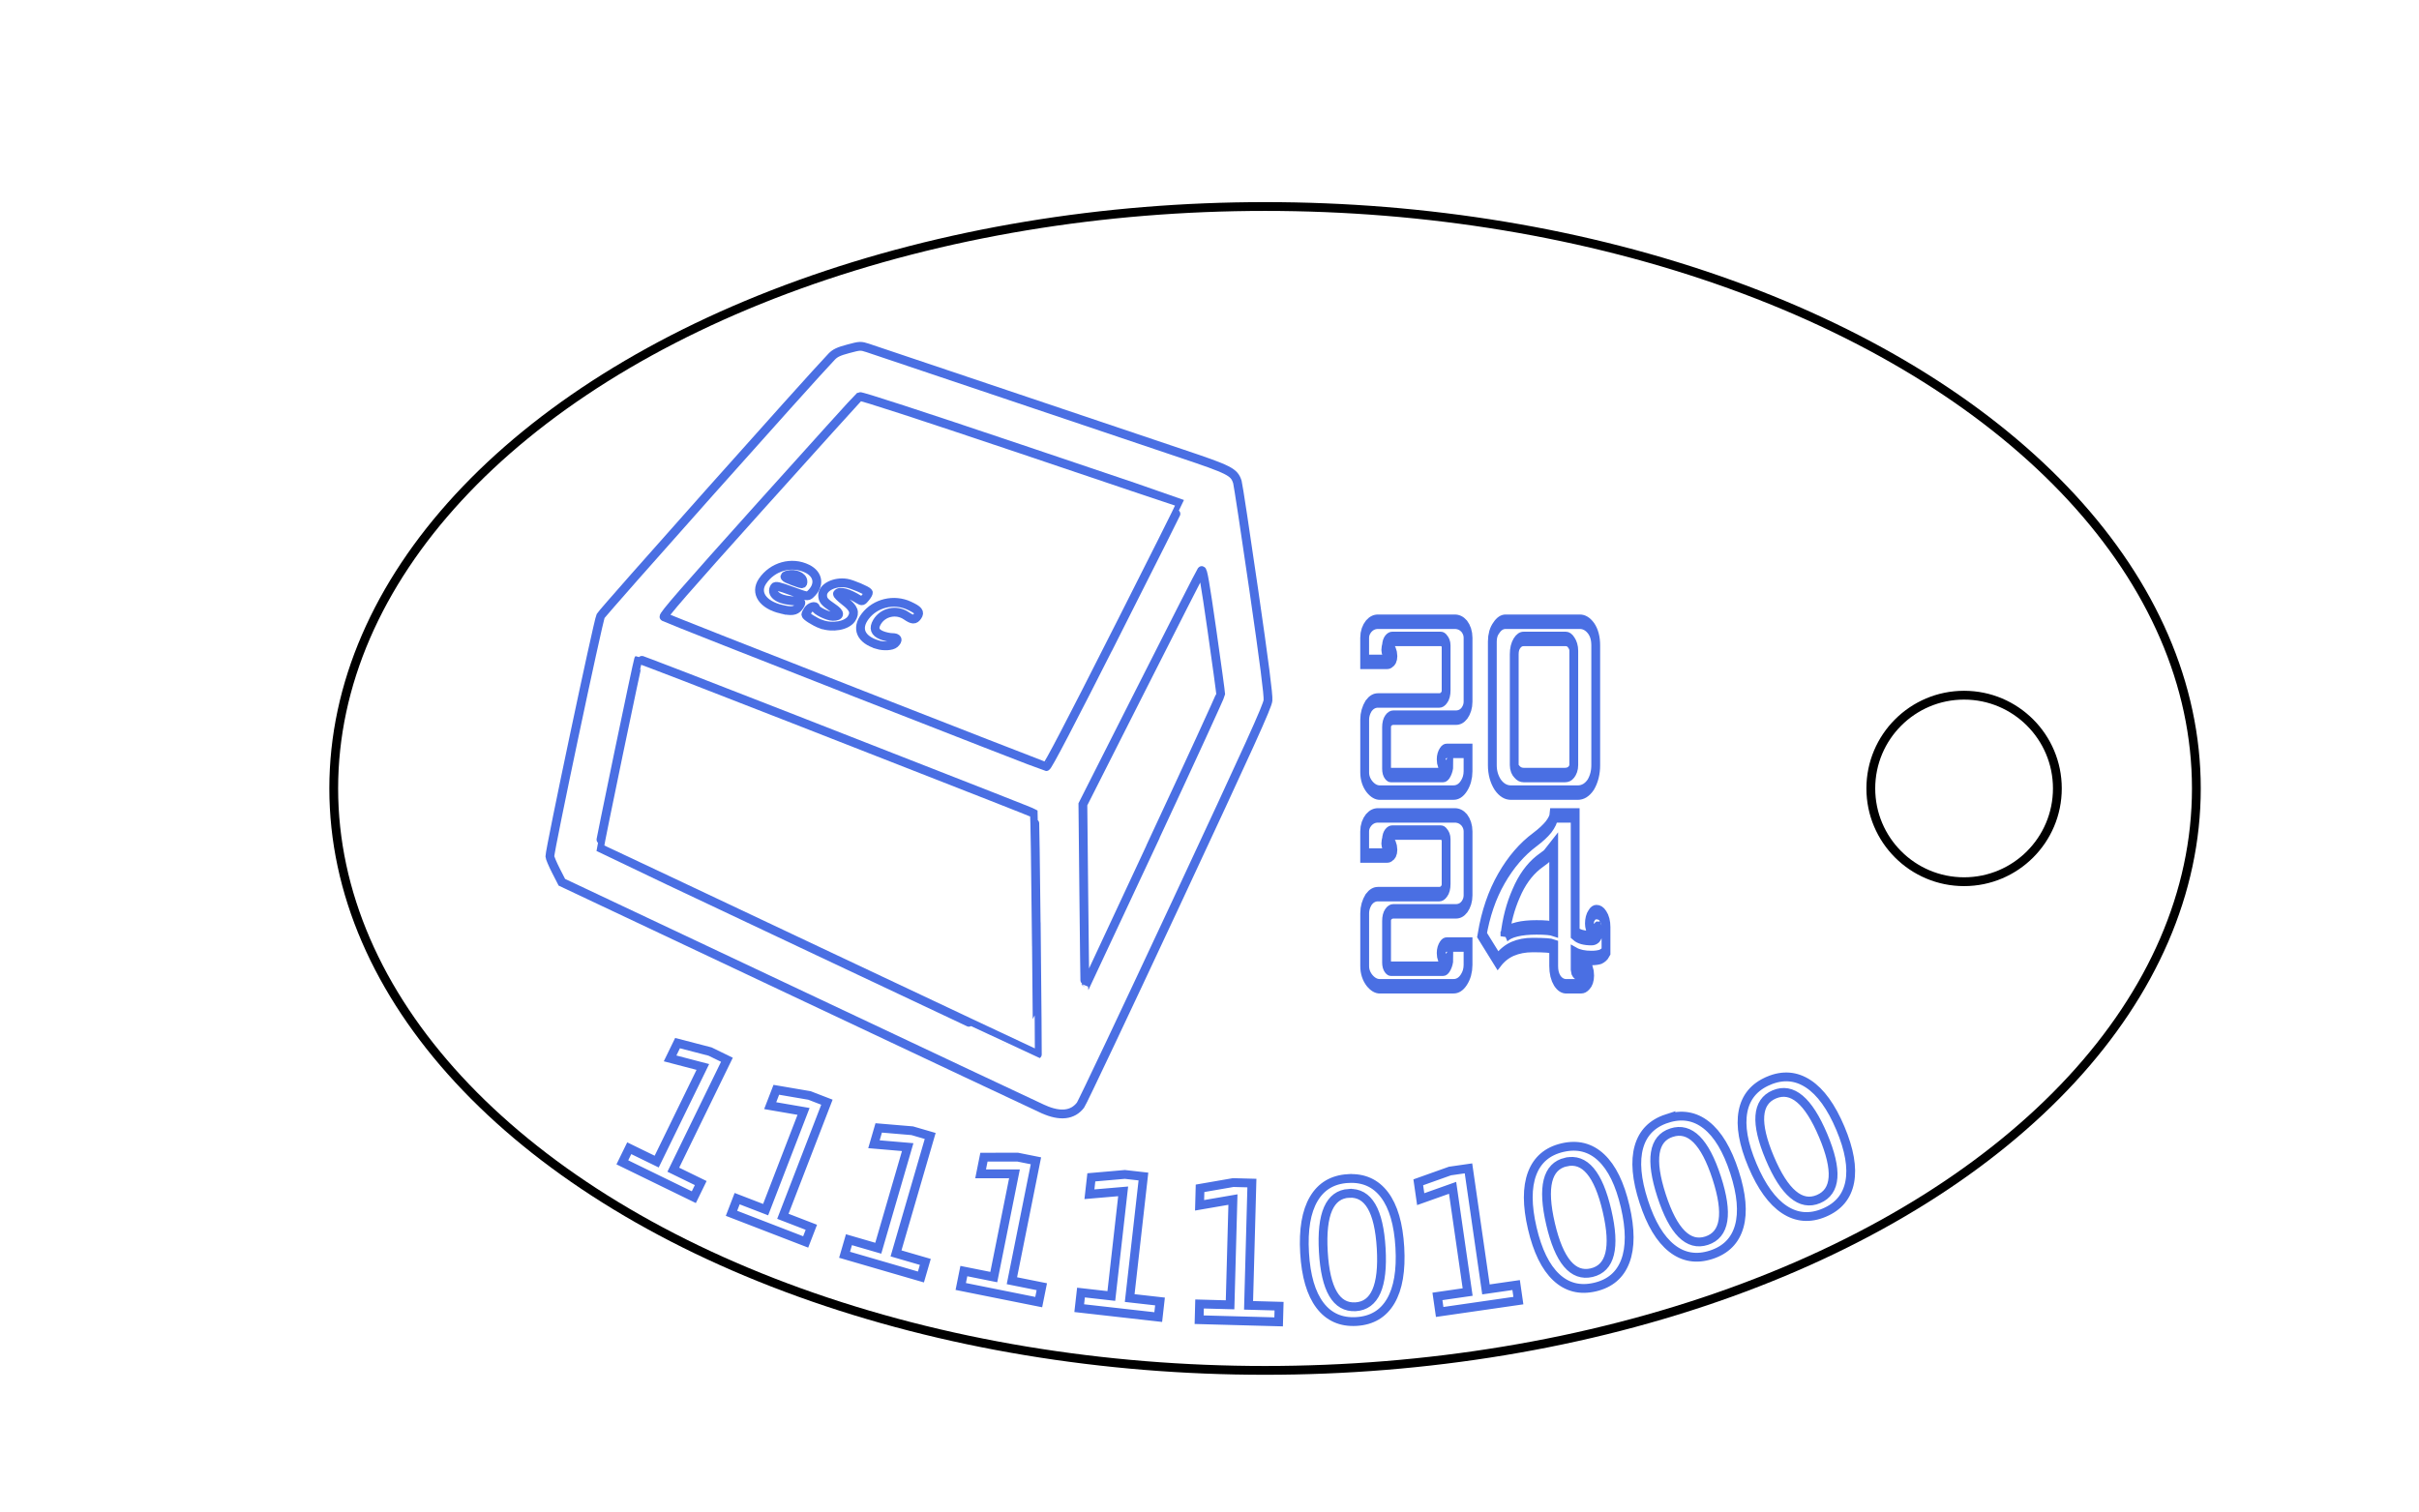 <?xml version="1.0" encoding="UTF-8" standalone="no"?>
<svg
   width="40.000mm"
   height="25.000mm"
   viewBox="-56.389 60.232 40 25"
   version="1.1"
   id="svg30945"
   sodipodi:docname="portachiavi-esc-24lb-r02.svg"
   inkscape:version="1.2.2 (b0a8486541, 2022-12-01)"
   xmlns:inkscape="http://www.inkscape.org/namespaces/inkscape"
   xmlns:sodipodi="http://sodipodi.sourceforge.net/DTD/sodipodi-0.dtd"
   xmlns="http://www.w3.org/2000/svg"
   xmlns:svg="http://www.w3.org/2000/svg">
  <defs
     id="defs30949" />
  <sodipodi:namedview
     id="namedview30947"
     pagecolor="#ffffff"
     bordercolor="#666666"
     borderopacity="1.0"
     inkscape:pageshadow="2"
     inkscape:pageopacity="0.0"
     inkscape:pagecheckerboard="0"
     inkscape:document-units="mm"
     showgrid="false"
     inkscape:zoom="4.2650833"
     inkscape:cx="57.443192"
     inkscape:cy="60.256736"
     inkscape:window-width="1920"
     inkscape:window-height="1008"
     inkscape:window-x="0"
     inkscape:window-y="0"
     inkscape:window-maximized="1"
     inkscape:current-layer="svg30945"
     inkscape:showpageshadow="2"
     inkscape:deskcolor="#d1d1d1" />
  <g
     id="g30964"
     transform="matrix(0.77,0,0,0.77,-7.451,17.269)">
    <ellipse
       style="fill:none;stroke:#000000;stroke-width:0.05mm"
       rx="20"
       ry="12.5"
       cx="-36.389"
       cy="72.732"
       id="ellipse30919" />
    <path
       transform="matrix(-1,0,0,1,-65.18,39.778)"
       style="fill:none;stroke:#4a6fe3;stroke-width:0.05mm"
       d="m -24.031,39.845 c 0.125,-0.056 2.502,-1.176 5.284,-2.489 l 5.057,-2.387 0.128,-0.25 c 0.07,-0.138 0.128,-0.275 0.129,-0.306 0.004,-0.135 -1.035,-5.056 -1.09,-5.163 -0.046,-0.09 -4.508,-5.1 -4.961,-5.571 -0.074,-0.077 -0.152,-0.114 -0.356,-0.168 -0.255,-0.068 -0.265,-0.069 -0.422,-0.018 -0.088,0.028 -1.417,0.476 -2.954,0.994 -1.536,0.518 -3.234,1.091 -3.773,1.271 -1.05,0.352 -1.139,0.398 -1.208,0.614 -0.016,0.051 -0.174,1.092 -0.351,2.312 -0.228,1.572 -0.317,2.266 -0.306,2.379 0.013,0.13 0.381,0.941 1.984,4.378 1.083,2.32 2.002,4.262 2.042,4.315 0.167,0.219 0.438,0.249 0.795,0.089 z"
       id="path30921" />
    <path
       transform="matrix(-1,0,0,1,-65.18,39.778)"
       style="fill:none;stroke:#4a6fe3;stroke-width:0.05mm"
       d="m -23.879,36.087 c 0.014,-1.418 0.032,-2.584 0.04,-2.592 0.008,-0.008 0.426,-0.175 0.93,-0.372 0.504,-0.197 2.41,-0.943 4.236,-1.658 1.826,-0.715 3.326,-1.294 3.334,-1.286 0.017,0.017 0.853,4.039 0.841,4.05 -0.011,0.011 -9.397,4.442 -9.403,4.438 -0.003,-0.002 0.007,-1.163 0.021,-2.581 z"
       id="path30923" />
    <path
       transform="matrix(-1,0,0,1,-65.18,39.778)"
       style="fill:none;stroke:#4a6fe3;stroke-width:0.05mm"
       d="m -26.383,34.099 c -0.799,-1.714 -1.454,-3.141 -1.455,-3.171 -5.28e-4,-0.03 0.084,-0.649 0.188,-1.376 0.146,-1.018 0.197,-1.312 0.223,-1.276 0.019,0.025 0.6,1.165 1.291,2.533 l 1.257,2.486 -0.02,1.968 c -0.011,1.083 -0.022,1.965 -0.026,1.961 -0.003,-0.004 -0.66,-1.41 -1.46,-3.125 z"
       id="path30925" />
    <path
       transform="matrix(-1,0,0,1,-65.18,39.778)"
       style="fill:none;stroke:#4a6fe3;stroke-width:0.05mm"
       d="m -25.567,29.663 c -0.786,-1.554 -1.425,-2.829 -1.419,-2.835 0.006,-0.005 1.552,-0.529 3.437,-1.164 2.204,-0.742 3.44,-1.145 3.466,-1.128 0.022,0.014 0.985,1.079 2.14,2.366 1.613,1.796 2.091,2.346 2.058,2.367 -0.069,0.044 -8.157,3.213 -8.207,3.216 -0.031,0.002 -0.507,-0.91 -1.475,-2.823 z"
       id="path30927" />
    <path
       transform="matrix(-1,0,0,1,-65.18,39.778)"
       style="fill:none;stroke:#4a6fe3;stroke-width:0.05mm"
       d="m -20.468,29.865 c 0.362,-0.11 0.464,-0.347 0.263,-0.61 -0.215,-0.283 -0.617,-0.379 -0.943,-0.227 -0.202,0.094 -0.238,0.14 -0.179,0.226 0.059,0.085 0.105,0.083 0.242,-0.01 0.21,-0.143 0.5,-0.08 0.627,0.136 0.079,0.135 0.047,0.224 -0.101,0.284 -0.067,0.027 -0.169,0.049 -0.227,0.049 -0.118,0 -0.138,0.051 -0.05,0.131 0.058,0.052 0.233,0.063 0.368,0.022 z"
       id="path30929" />
    <path
       transform="matrix(-1,0,0,1,-65.18,39.778)"
       style="fill:none;stroke:#4a6fe3;stroke-width:0.05mm"
       d="m -19.257,29.426 c 0.129,-0.047 0.328,-0.172 0.328,-0.206 1.89e-4,-0.013 -0.022,-0.057 -0.048,-0.098 -0.047,-0.072 -0.163,-0.104 -0.163,-0.046 0,0.054 -0.26,0.182 -0.369,0.182 -0.167,0 -0.167,-0.073 6.62e-4,-0.185 0.179,-0.12 0.218,-0.168 0.218,-0.271 0,-0.169 -0.259,-0.298 -0.515,-0.257 -0.116,0.019 -0.44,0.156 -0.466,0.198 -0.007,0.011 0.019,0.061 0.059,0.109 0.067,0.083 0.076,0.086 0.142,0.045 0.229,-0.143 0.418,-0.194 0.461,-0.125 0.009,0.015 -0.061,0.087 -0.157,0.16 -0.193,0.146 -0.23,0.243 -0.144,0.376 0.099,0.151 0.41,0.207 0.652,0.117 z"
       id="path30931" />
    <path
       transform="matrix(-1,0,0,1,-65.18,39.778)"
       style="fill:none;stroke:#4a6fe3;stroke-width:0.05mm"
       d="m -18.406,29.105 c 0.403,-0.095 0.576,-0.352 0.407,-0.603 -0.215,-0.319 -0.63,-0.433 -0.964,-0.266 -0.244,0.122 -0.271,0.359 -0.062,0.548 0.057,0.052 0.072,0.049 0.399,-0.071 0.275,-0.101 0.345,-0.117 0.367,-0.084 0.089,0.137 -0.068,0.267 -0.348,0.29 -0.11,0.009 -0.207,0.026 -0.215,0.039 -0.008,0.012 0.014,0.058 0.048,0.101 0.067,0.085 0.155,0.096 0.368,0.046 z"
       id="path30933" />
    <path
       transform="matrix(-1,0,0,1,-65.18,39.778)"
       style="fill:none;stroke:#4a6fe3;stroke-width:0.05mm"
       d="m -18.867,28.507 c 0,-0.103 0.17,-0.179 0.317,-0.142 0.115,0.029 0.092,0.06 -0.098,0.131 -0.217,0.08 -0.219,0.08 -0.219,0.012 z"
       id="path30935" />
    <circle
       transform="matrix(0.265,0,0,0.265,-21.377,72.732)"
       style="fill:none;stroke:#000000;stroke-width:0.189mm"
       r="7.559"
       cx="0"
       cy="0"
       id="circle30937" />
    <path
       transform="matrix(-0.271,0,0,0.444,-34.525,72.748)"
       style="fill:none;stroke:#4a6fe3;stroke-width:0.185mm"
       d="m -2.22,0.166 c 0.297,0 0.574,-0.098 0.832,-0.294 0.246,-0.198 0.37,-0.427 0.37,-0.686 V -3.367 c 0,-0.235 -0.105,-0.457 -0.314,-0.666 -0.21,-0.173 -0.456,-0.259 -0.739,-0.259 h -4.865 c -0.148,0 -0.277,-0.049 -0.387,-0.148 -0.099,-0.074 -0.148,-0.19 -0.148,-0.349 v -2.165 c 0,-0.074 0.043,-0.142 0.128,-0.204 0.075,-0.074 0.174,-0.111 0.297,-0.111 h 3.847 c 0.124,0 0.235,0.037 0.334,0.111 0.074,0.062 0.111,0.13 0.111,0.204 0.085,0.21 0.085,0.29 0,0.241 -0.062,-0.025 -0.142,-0.038 -0.241,-0.038 -0.074,0 -0.135,0.031 -0.184,0.093 -0.05,0.074 -0.075,0.148 -0.075,0.221 0,0.099 0.055,0.167 0.166,0.204 0.075,0.049 0.174,0.073 0.297,0.073 h 1.775 v -1.164 c 0,-0.21 -0.105,-0.395 -0.314,-0.556 -0.21,-0.148 -0.456,-0.221 -0.739,-0.221 h -6.084 c -0.297,0 -0.55,0.074 -0.759,0.221 -0.198,0.161 -0.297,0.346 -0.297,0.556 v 3.087 c 0,0.21 0.093,0.395 0.279,0.556 0.184,0.148 0.412,0.221 0.684,0.221 h 4.958 c 0.159,0 0.294,0.049 0.405,0.148 0.087,0.074 0.131,0.179 0.131,0.314 v 2.016 c 0,0.087 -0.031,0.155 -0.093,0.204 -0.074,0.062 -0.154,0.093 -0.241,0.093 h -4.161 c -0.122,0 -0.227,-0.055 -0.314,-0.166 -0.085,-0.112 -0.128,-0.211 -0.128,-0.297 0.085,0.074 0.209,0.092 0.37,0.055 0.159,-0.074 0.239,-0.191 0.239,-0.352 0,-0.111 -0.049,-0.21 -0.146,-0.297 -0.075,-0.074 -0.174,-0.111 -0.297,-0.111 h -1.685 v 0.981 c 0,0.272 0.111,0.512 0.334,0.722 0.221,0.21 0.493,0.314 0.815,0.314 z m -15.681,0 h 5.29 c 0.407,0 0.758,-0.129 1.053,-0.387 0.283,-0.272 0.425,-0.586 0.425,-0.943 v -5.976 c 0,-0.27 -0.105,-0.491 -0.314,-0.664 -0.21,-0.198 -0.456,-0.297 -0.739,-0.297 h -5.881 c -0.345,0 -0.648,0.111 -0.908,0.332 -0.235,0.21 -0.352,0.481 -0.352,0.815 v 5.79 c 0,0.357 0.13,0.671 0.39,0.943 0.283,0.258 0.629,0.387 1.036,0.387 z m 1.018,-0.85 c -0.223,0 -0.396,-0.049 -0.518,-0.148 -0.124,-0.099 -0.186,-0.21 -0.186,-0.332 v -5.531 c 0,-0.148 0.062,-0.277 0.186,-0.39 0.122,-0.122 0.27,-0.184 0.443,-0.184 h 3.349 c 0.21,0 0.388,0.074 0.536,0.221 0.136,0.136 0.204,0.308 0.204,0.518 v 5.365 c 0,0.122 -0.068,0.227 -0.204,0.314 -0.148,0.111 -0.326,0.166 -0.536,0.166 z"
       id="path30939" />
    <path
       transform="matrix(-0.271,0,0,0.444,-34.525,76.908)"
       style="fill:none;stroke:#4a6fe3;stroke-width:0.185mm"
       d="m -2.22,0.166 c 0.297,0 0.574,-0.098 0.832,-0.294 0.246,-0.198 0.37,-0.427 0.37,-0.686 V -3.367 c 0,-0.235 -0.105,-0.457 -0.314,-0.666 -0.21,-0.173 -0.456,-0.259 -0.739,-0.259 h -4.865 c -0.148,0 -0.277,-0.049 -0.387,-0.148 -0.099,-0.074 -0.148,-0.19 -0.148,-0.349 v -2.165 c 0,-0.074 0.043,-0.142 0.128,-0.204 0.075,-0.074 0.174,-0.111 0.297,-0.111 h 3.847 c 0.124,0 0.235,0.037 0.334,0.111 0.074,0.062 0.111,0.13 0.111,0.204 0.085,0.21 0.085,0.29 0,0.241 -0.062,-0.025 -0.142,-0.038 -0.241,-0.038 -0.074,0 -0.135,0.031 -0.184,0.093 -0.05,0.074 -0.075,0.148 -0.075,0.221 0,0.099 0.055,0.167 0.166,0.204 0.075,0.049 0.174,0.073 0.297,0.073 h 1.775 v -1.164 c 0,-0.21 -0.105,-0.395 -0.314,-0.556 -0.21,-0.148 -0.456,-0.221 -0.739,-0.221 h -6.084 c -0.297,0 -0.55,0.074 -0.759,0.221 -0.198,0.161 -0.297,0.346 -0.297,0.556 v 3.087 c 0,0.21 0.093,0.395 0.279,0.556 0.184,0.148 0.412,0.221 0.684,0.221 h 4.958 c 0.159,0 0.294,0.049 0.405,0.148 0.087,0.074 0.131,0.179 0.131,0.314 v 2.016 c 0,0.087 -0.031,0.155 -0.093,0.204 -0.074,0.062 -0.154,0.093 -0.241,0.093 h -4.161 c -0.122,0 -0.227,-0.055 -0.314,-0.166 -0.085,-0.112 -0.128,-0.211 -0.128,-0.297 0.085,0.074 0.209,0.092 0.37,0.055 0.159,-0.074 0.239,-0.191 0.239,-0.352 0,-0.111 -0.049,-0.21 -0.146,-0.297 -0.075,-0.074 -0.174,-0.111 -0.297,-0.111 h -1.685 v 0.981 c 0,0.272 0.111,0.512 0.334,0.722 0.221,0.21 0.493,0.314 0.815,0.314 z m -14.776,0 c 0.285,0 0.525,-0.092 0.722,-0.277 0.186,-0.184 0.279,-0.419 0.279,-0.704 V -1.757 c 0.21,-0.049 0.764,-0.073 1.664,-0.073 0.592,0 1.121,0.061 1.589,0.184 0.458,0.124 0.846,0.315 1.167,0.573 l 1.257,-1.24 c -0.283,-1.034 -0.795,-1.946 -1.536,-2.735 -0.739,-0.789 -1.627,-1.419 -2.663,-1.888 -0.456,-0.21 -0.814,-0.412 -1.074,-0.608 -0.258,-0.21 -0.4,-0.395 -0.425,-0.556 h -1.682 v 5.715 c -0.272,0.148 -0.703,0.221 -1.295,0.221 -0.161,0 -0.297,-0.03 -0.407,-0.091 -0.085,-0.062 -0.128,-0.124 -0.128,-0.186 0,-0.025 0,-0.049 0,-0.073 0.023,-0.05 0.042,-0.088 0.055,-0.113 0.012,0 0.036,0.025 0.073,0.075 0.049,0.062 0.092,0.093 0.131,0.093 0.122,0 0.22,-0.044 0.294,-0.131 0.099,-0.074 0.148,-0.166 0.148,-0.277 0,-0.161 -0.055,-0.291 -0.166,-0.39 -0.099,-0.111 -0.229,-0.166 -0.39,-0.166 -0.221,0 -0.4,0.068 -0.536,0.204 -0.148,0.136 -0.221,0.308 -0.221,0.518 v 1.202 c 0.085,0.099 0.233,0.179 0.443,0.241 0.198,0.037 0.432,0.055 0.704,0.055 0.543,0 0.975,-0.055 1.295,-0.166 v 0.739 c 0,0.049 -0.062,0.098 -0.186,0.148 -0.111,0.049 -0.215,0.073 -0.314,0.073 -0.012,0.037 -0.012,0.055 0,0.055 0.062,-0.023 0.093,-0.054 0.093,-0.093 0,-0.085 -0.037,-0.159 -0.111,-0.221 -0.062,-0.074 -0.142,-0.111 -0.241,-0.111 -0.099,0 -0.204,0.044 -0.314,0.131 -0.049,0.085 -0.073,0.184 -0.073,0.294 0,0.161 0.068,0.284 0.204,0.37 0.136,0.099 0.29,0.148 0.463,0.148 z m 4.865,-2.459 c -0.198,-0.136 -0.518,-0.235 -0.96,-0.297 -0.421,-0.062 -0.933,-0.093 -1.536,-0.093 -0.679,0 -1.135,0.025 -1.368,0.075 V -6.436 c 0.012,0.012 0.215,0.122 0.608,0.332 l 0.611,0.279 c 0.727,0.357 1.313,0.857 1.757,1.498 0.456,0.629 0.752,1.319 0.888,2.072 z"
       id="path30941" />
    <path
       transform="matrix(-0.241,0.109,0.109,0.241,-23.692,81.481)"
       style="fill:none;stroke:#4a6fe3;stroke-width:0.189mm"
       d="m 89.181,-44.571 -1.583,1.908 -6.582,-5.459 2.137,-1.729 -1.063,-0.882 -2.126,1.716 -0.969,1.168 7.645,6.341 -1.581,1.906 0.982,0.814 4.122,-4.97 z m -6.295,7.341 -1.739,1.766 -6.093,-6 2.276,-1.541 -0.984,-0.969 -2.264,1.529 -1.065,1.082 7.077,6.969 -1.738,1.765 0.909,0.895 4.53,-4.6 z m -6.897,6.778 -1.883,1.612 -5.56,-6.497 2.399,-1.342 -0.898,-1.049 -2.386,1.331 -1.153,0.987 6.458,7.546 -1.882,1.61 0.829,0.969 4.906,-4.198 z m -7.449,6.166 -2.014,1.445 -4.986,-6.947 2.505,-1.132 -0.805,-1.122 -2.491,1.123 -1.233,0.885 5.791,8.069 -2.012,1.444 0.744,1.036 5.245,-3.765 z m -7.947,5.509 -2.13,1.269 -4.376,-7.346 2.592,-0.915 -0.707,-1.187 -2.577,0.906 -1.304,0.777 5.083,8.533 -2.128,1.267 0.653,1.096 5.547,-3.304 z m -8.388,4.812 -2.23,1.083 -3.735,-7.692 2.66,-0.691 -0.603,-1.242 -2.645,0.684 -1.366,0.663 4.338,8.935 -2.228,1.082 0.557,1.147 5.808,-2.82 z m -14.753,-3.19 c 0.729,-0.28 1.415,-0.132 2.057,0.444 0.642,0.576 1.239,1.584 1.792,3.024 0.551,1.434 0.781,2.579 0.69,3.438 -0.091,0.858 -0.501,1.427 -1.23,1.708 -0.734,0.282 -1.422,0.134 -2.064,-0.442 -0.642,-0.577 -1.238,-1.582 -1.789,-3.016 -0.553,-1.44 -0.784,-2.588 -0.693,-3.446 0.091,-0.857 0.503,-1.427 1.237,-1.709 z m -0.431,-1.121 c -1.172,0.45 -1.889,1.258 -2.152,2.423 -0.263,1.165 -0.055,2.631 0.623,4.396 0.676,1.761 1.502,2.986 2.477,3.676 0.975,0.69 2.049,0.81 3.221,0.36 1.172,-0.45 1.89,-1.258 2.153,-2.424 0.263,-1.166 0.057,-2.629 -0.619,-4.39 -0.678,-1.765 -1.505,-2.993 -2.481,-3.683 -0.976,-0.69 -2.05,-0.809 -3.222,-0.359 z m -2.667,11.71 -2.381,0.688 -2.375,-8.215 2.739,-0.229 -0.384,-1.327 -2.723,0.225 -1.458,0.422 2.759,9.542 -2.379,0.688 0.354,1.225 6.203,-1.793 z m -13.997,-5.647 c 0.766,-0.152 1.417,0.11 1.951,0.787 0.534,0.677 0.952,1.771 1.253,3.284 0.299,1.506 0.331,2.675 0.096,3.505 -0.235,0.83 -0.736,1.322 -1.502,1.474 -0.771,0.153 -1.424,-0.109 -1.959,-0.786 -0.535,-0.677 -0.952,-1.769 -1.251,-3.275 -0.301,-1.513 -0.333,-2.684 -0.098,-3.513 0.235,-0.83 0.738,-1.321 1.509,-1.474 z m -0.234,-1.178 c -1.231,0.245 -2.075,0.919 -2.532,2.023 -0.457,1.104 -0.501,2.583 -0.132,4.438 0.368,1.85 0.973,3.198 1.817,4.043 0.844,0.845 1.882,1.146 3.113,0.901 1.231,-0.245 2.076,-0.919 2.533,-2.023 0.457,-1.104 0.502,-2.581 0.135,-4.431 -0.369,-1.855 -0.975,-3.205 -1.82,-4.05 -0.845,-0.845 -1.883,-1.145 -3.114,-0.901 z m -8.567,2.54 c 0.777,-0.086 1.402,0.23 1.877,0.95 0.475,0.72 0.798,1.846 0.968,3.378 0.17,1.526 0.102,2.693 -0.202,3.5 -0.305,0.807 -0.846,1.254 -1.622,1.341 -0.781,0.087 -1.41,-0.23 -1.885,-0.95 -0.475,-0.721 -0.797,-1.844 -0.967,-3.37 -0.171,-1.533 -0.103,-2.702 0.201,-3.509 0.305,-0.807 0.848,-1.253 1.63,-1.34 z m -0.133,-1.194 c -1.248,0.139 -2.146,0.739 -2.695,1.8 -0.549,1.061 -0.719,2.531 -0.509,4.411 0.209,1.875 0.698,3.269 1.466,4.183 0.769,0.914 1.777,1.302 3.025,1.163 1.248,-0.139 2.146,-0.739 2.696,-1.8 0.55,-1.061 0.72,-2.529 0.511,-4.404 -0.209,-1.88 -0.699,-3.276 -1.468,-4.19 -0.77,-0.914 -1.778,-1.302 -3.026,-1.163 z m -8.752,1.801 c 0.781,-0.02 1.378,0.349 1.79,1.106 0.412,0.758 0.638,1.907 0.677,3.449 0.039,1.535 -0.127,2.692 -0.5,3.47 C 4.268,-1.439 3.691,-1.04 2.91,-1.02 2.124,-1 1.525,-1.369 1.113,-2.127 0.701,-2.885 0.475,-4.032 0.436,-5.567 0.397,-7.109 0.563,-8.268 0.936,-9.046 1.308,-9.824 1.888,-10.223 2.674,-10.243 Z m -0.031,-1.201 c -1.255,0.032 -2.201,0.553 -2.838,1.564 -0.637,1.01 -0.932,2.461 -0.883,4.351 0.048,1.886 0.417,3.317 1.105,4.293 0.688,0.976 1.66,1.448 2.915,1.416 C 4.196,0.149 5.142,-0.372 5.78,-1.383 6.418,-2.393 6.713,-3.841 6.665,-5.727 6.616,-7.617 6.248,-9.051 5.559,-10.027 4.87,-11.003 3.898,-11.475 2.643,-11.443 Z"
       id="path30943" />
  </g>
</svg>
